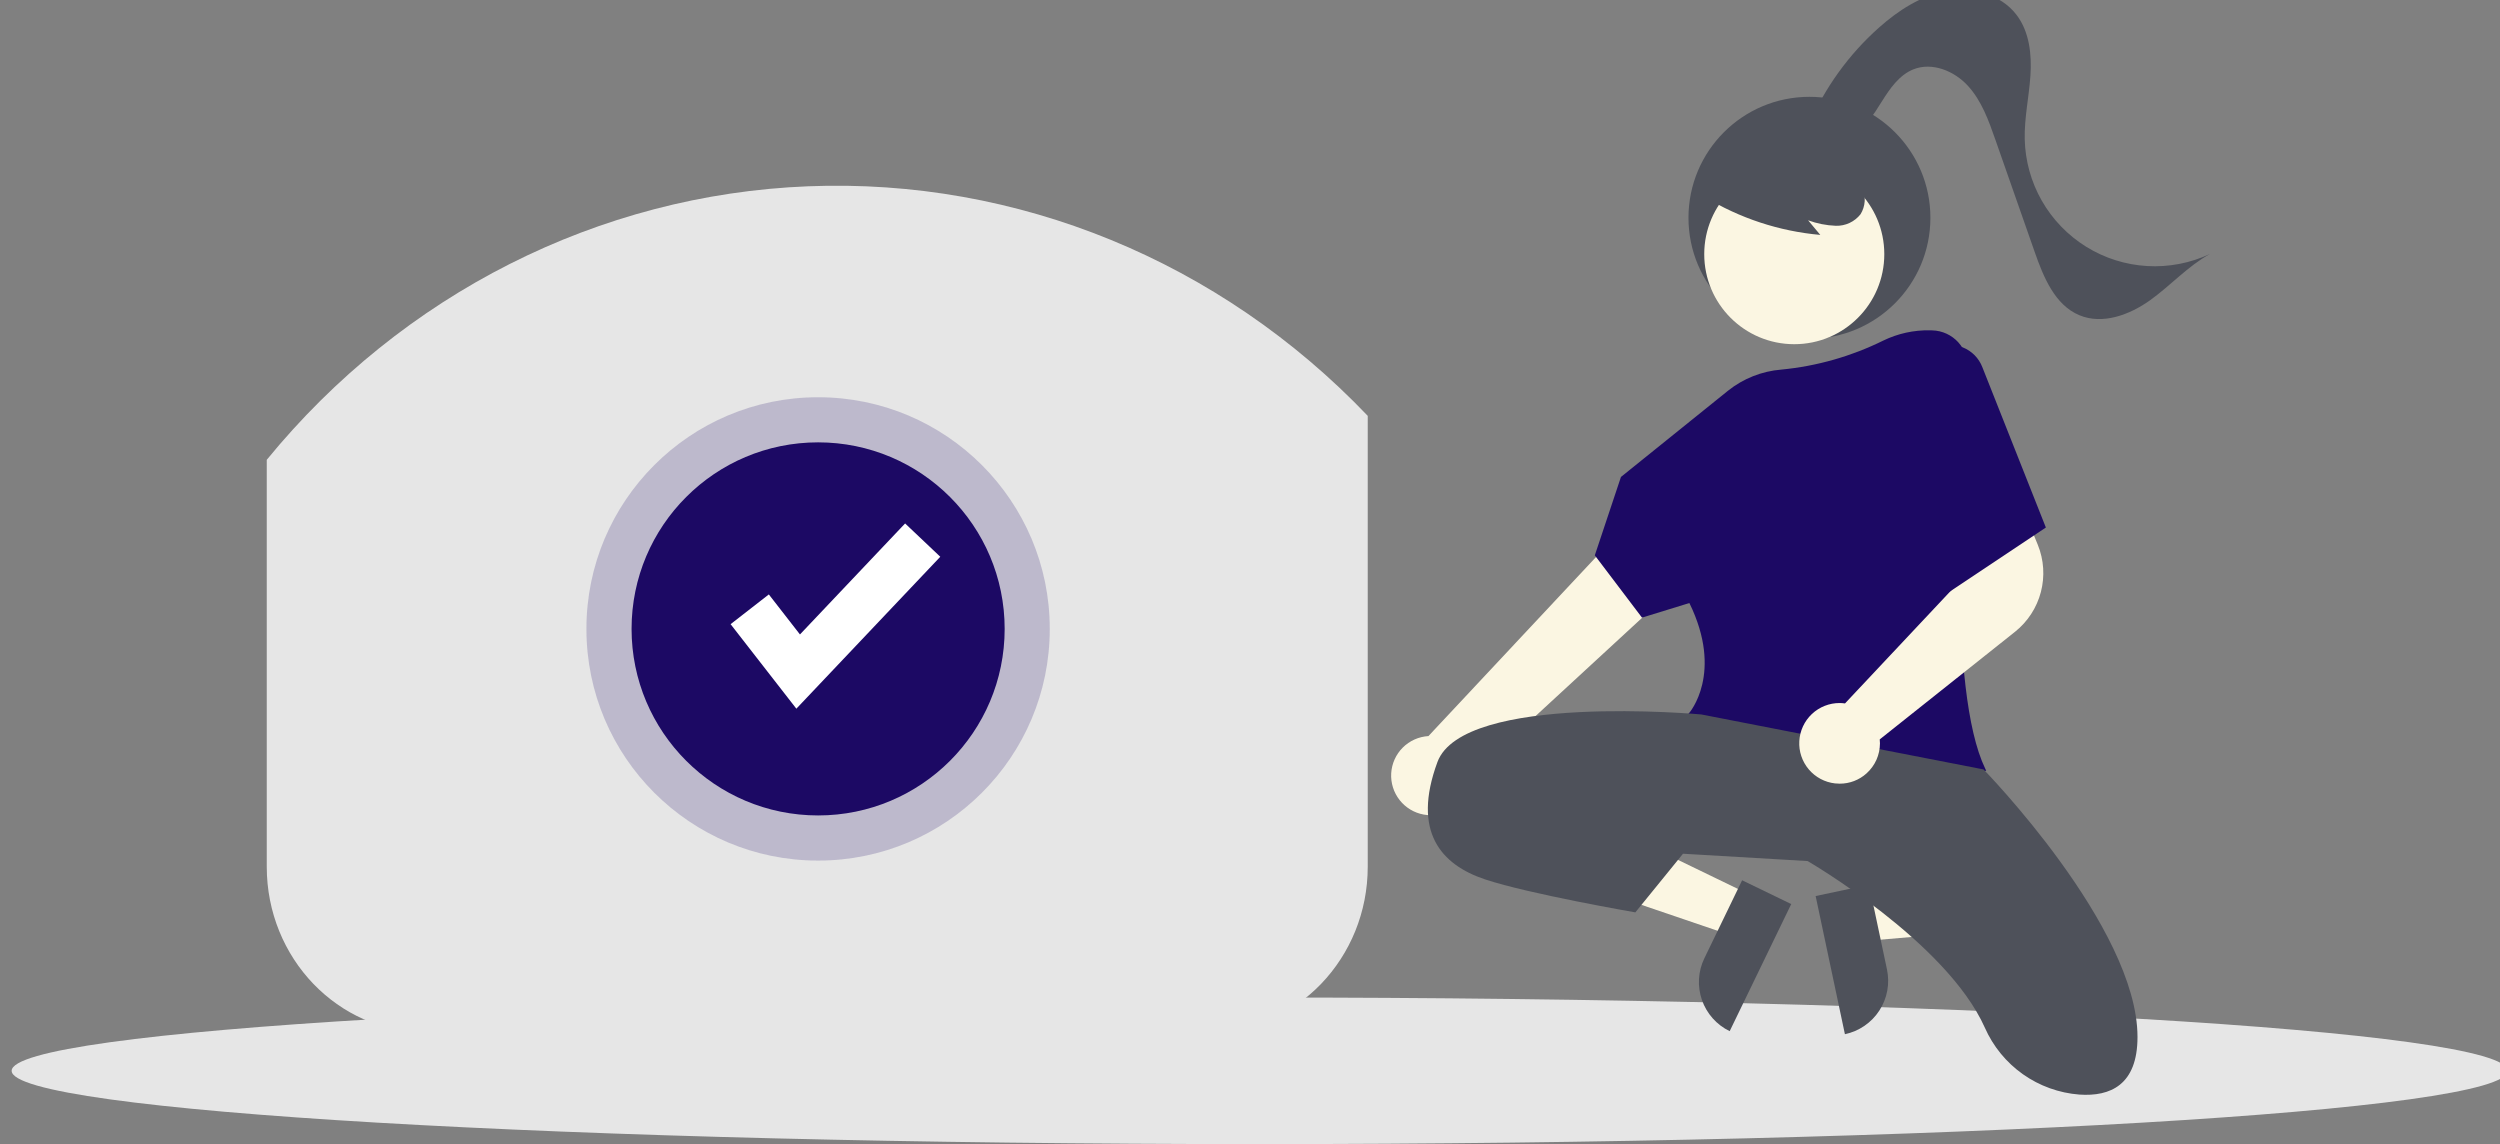<svg width="118" height="54" viewBox="0 0 118 54" fill="none" xmlns="http://www.w3.org/2000/svg">
<rect x="0" y="0" width="118" height="54" fill="#808080" stroke="none"/>
<path d="M59.458 54.002C91.992 54.002 118.366 52.453 118.366 50.542C118.366 48.631 91.992 47.082 59.458 47.082C26.924 47.082 0.55 48.631 0.55 50.542C0.55 52.453 26.924 54.002 59.458 54.002Z" fill="#E6E6E6"/>
<path d="M64.557 19.628V40.909C64.557 45.225 61.198 48.724 57.053 48.725H20.095C15.951 48.725 12.591 45.226 12.591 40.909V21.703C18.998 13.869 28.263 9.187 38.137 8.793C48.011 8.398 57.593 12.328 64.557 19.628Z" fill="#E6E6E6"/>
<path opacity="0.2" d="M38.614 40.62C44.653 40.62 49.549 35.725 49.549 29.685C49.549 23.646 44.653 18.75 38.614 18.75C32.575 18.75 27.679 23.646 27.679 29.685C27.679 35.725 32.575 40.62 38.614 40.62Z" fill="#1C0964"/>
<path d="M38.615 38.489C43.477 38.489 47.42 34.547 47.42 29.684C47.42 24.821 43.477 20.879 38.615 20.879C33.752 20.879 29.81 24.821 29.81 29.684C29.81 34.547 33.752 38.489 38.615 38.489Z" fill="#1C0964"/>
<path d="M37.588 33.45L34.484 29.461L36.289 28.057L37.758 29.946L42.721 24.707L44.381 26.279L37.588 33.45Z" fill="white"/>
<path d="M85.405 15.989C88.558 15.989 91.115 13.432 91.115 10.279C91.115 7.126 88.558 4.57 85.405 4.57C82.252 4.57 79.696 7.126 79.696 10.279C79.696 13.432 82.252 15.989 85.405 15.989Z" fill="#4E515A"/>
<path d="M87.72 42.33L88.159 44.404L96.372 43.695L95.723 40.633L87.72 42.33Z" fill="#FBF6E2"/>
<path d="M87.08 48.815L85.698 42.293L88.218 41.759L89.066 45.761C89.136 46.092 89.14 46.433 89.078 46.766C89.016 47.098 88.89 47.415 88.705 47.699C88.521 47.983 88.282 48.227 88.004 48.418C87.725 48.61 87.411 48.744 87.08 48.815Z" fill="#4E515A"/>
<path d="M82.575 42.221L81.65 44.13L73.848 41.474L75.212 38.656L82.575 42.221Z" fill="#FBF6E2"/>
<path d="M80.446 45.231L82.228 41.549L84.546 42.672L81.641 48.671C81.027 48.374 80.555 47.844 80.331 47.199C80.107 46.553 80.148 45.846 80.446 45.231Z" fill="#4E515A"/>
<path d="M67.201 38.448C67.468 38.498 67.743 38.488 68.006 38.42C68.269 38.352 68.514 38.227 68.724 38.055C68.934 37.882 69.103 37.665 69.22 37.42C69.336 37.174 69.398 36.907 69.4 36.635L82.267 24.772L79.072 22.297L67.422 34.743C66.965 34.77 66.534 34.963 66.21 35.286C65.886 35.61 65.693 36.041 65.665 36.497C65.638 36.954 65.78 37.405 66.063 37.764C66.346 38.124 66.751 38.367 67.201 38.448L67.201 38.448Z" fill="#FBF6E2"/>
<path d="M84.69 16.246C87.036 16.246 88.939 14.344 88.939 11.997C88.939 9.65 87.036 7.748 84.69 7.748C82.343 7.748 80.44 9.65 80.44 11.997C80.44 14.344 82.343 16.246 84.69 16.246Z" fill="#FBF6E2"/>
<path d="M88.503 36.975C85.522 36.975 81.932 36.348 79.718 33.779L79.668 33.721L79.72 33.664C79.737 33.646 81.366 31.784 79.739 28.463L77.502 29.152L75.275 26.212L76.509 22.512L81.557 18.446C82.28 17.867 83.16 17.518 84.084 17.444C85.756 17.283 87.385 16.819 88.891 16.075C89.58 15.741 90.339 15.574 91.105 15.591L91.205 15.594C91.438 15.6 91.667 15.654 91.879 15.752C92.09 15.85 92.28 15.989 92.436 16.163C92.592 16.336 92.711 16.539 92.786 16.76C92.861 16.98 92.891 17.214 92.873 17.446C92.53 21.88 91.926 32.592 93.702 36.28L93.748 36.375L93.645 36.401C91.957 36.781 90.233 36.973 88.503 36.975L88.503 36.975Z" fill="#1C0964"/>
<path d="M80.303 33.722C80.303 33.722 69.057 32.684 67.846 35.971C66.635 39.258 68.019 40.815 70.095 41.507C72.171 42.199 77.189 43.064 77.189 43.064L79.438 40.296L85.32 40.642C85.32 40.642 91.874 44.444 93.686 48.509C94.075 49.389 94.695 50.147 95.48 50.703C96.266 51.258 97.187 51.59 98.146 51.664C99.599 51.765 100.89 51.217 100.89 48.946C100.89 43.756 93.624 36.317 93.624 36.317L80.303 33.722Z" fill="#4E515A"/>
<path d="M71.738 38.824C71.738 38.824 74.679 37.959 79.35 40.208L71.738 38.824Z" fill="#4E515A"/>
<path d="M80.451 9.287C82.111 10.3 83.981 10.916 85.918 11.088L85.342 10.398C85.761 10.553 86.203 10.64 86.65 10.657C86.874 10.664 87.096 10.618 87.299 10.523C87.502 10.428 87.679 10.287 87.818 10.111C87.931 9.928 87.998 9.721 88.013 9.506C88.029 9.292 87.993 9.077 87.907 8.88C87.731 8.486 87.458 8.145 87.113 7.887C86.501 7.403 85.78 7.078 85.012 6.941C84.244 6.804 83.455 6.859 82.713 7.101C82.205 7.252 81.749 7.545 81.398 7.943C81.226 8.144 81.107 8.385 81.051 8.643C80.994 8.902 81.003 9.17 81.076 9.425" fill="#4E515A"/>
<path d="M85.376 5.892C86.131 4.139 87.261 2.572 88.687 1.303C89.602 0.49 90.672 -0.209 91.878 -0.42C93.084 -0.631 94.444 -0.27 95.184 0.706C95.79 1.504 95.903 2.573 95.836 3.572C95.769 4.572 95.546 5.562 95.567 6.563C95.589 7.584 95.866 8.584 96.372 9.472C96.879 10.36 97.599 11.107 98.467 11.646C99.335 12.184 100.324 12.498 101.344 12.557C102.365 12.617 103.384 12.421 104.309 11.987C103.267 12.562 102.455 13.474 101.489 14.168C100.522 14.861 99.246 15.337 98.148 14.879C96.985 14.394 96.452 13.076 96.036 11.888L94.179 6.587C93.864 5.686 93.532 4.758 92.888 4.053C92.244 3.348 91.199 2.919 90.312 3.273C89.641 3.542 89.203 4.183 88.819 4.795C88.436 5.408 88.031 6.062 87.383 6.383C86.736 6.705 85.775 6.507 85.563 5.815" fill="#4E515A"/>
<path d="M86.834 36.989C86.76 36.989 86.687 36.985 86.614 36.977C86.131 36.923 85.686 36.685 85.372 36.313C85.059 35.941 84.899 35.463 84.927 34.978C84.955 34.492 85.167 34.035 85.521 33.701C85.876 33.367 86.344 33.182 86.831 33.183C86.915 33.183 87 33.19 87.084 33.202L92.893 27.018L92.287 24.996L95.332 23.631L96.185 25.717C96.472 26.424 96.522 27.204 96.33 27.942C96.138 28.68 95.712 29.336 95.118 29.813L88.723 34.9C88.73 34.962 88.733 35.024 88.734 35.086C88.733 35.354 88.677 35.619 88.568 35.863C88.459 36.107 88.299 36.326 88.1 36.505C87.752 36.818 87.301 36.991 86.834 36.989Z" fill="#FBF6E2"/>
<path d="M91.375 16.422C91.576 16.333 91.794 16.285 92.014 16.281C92.235 16.278 92.453 16.319 92.657 16.403C92.862 16.486 93.047 16.61 93.202 16.766C93.357 16.923 93.478 17.109 93.56 17.314L96.565 24.899L91.894 28.014L91.375 16.422Z" fill="#1C0964"/>
</svg>
